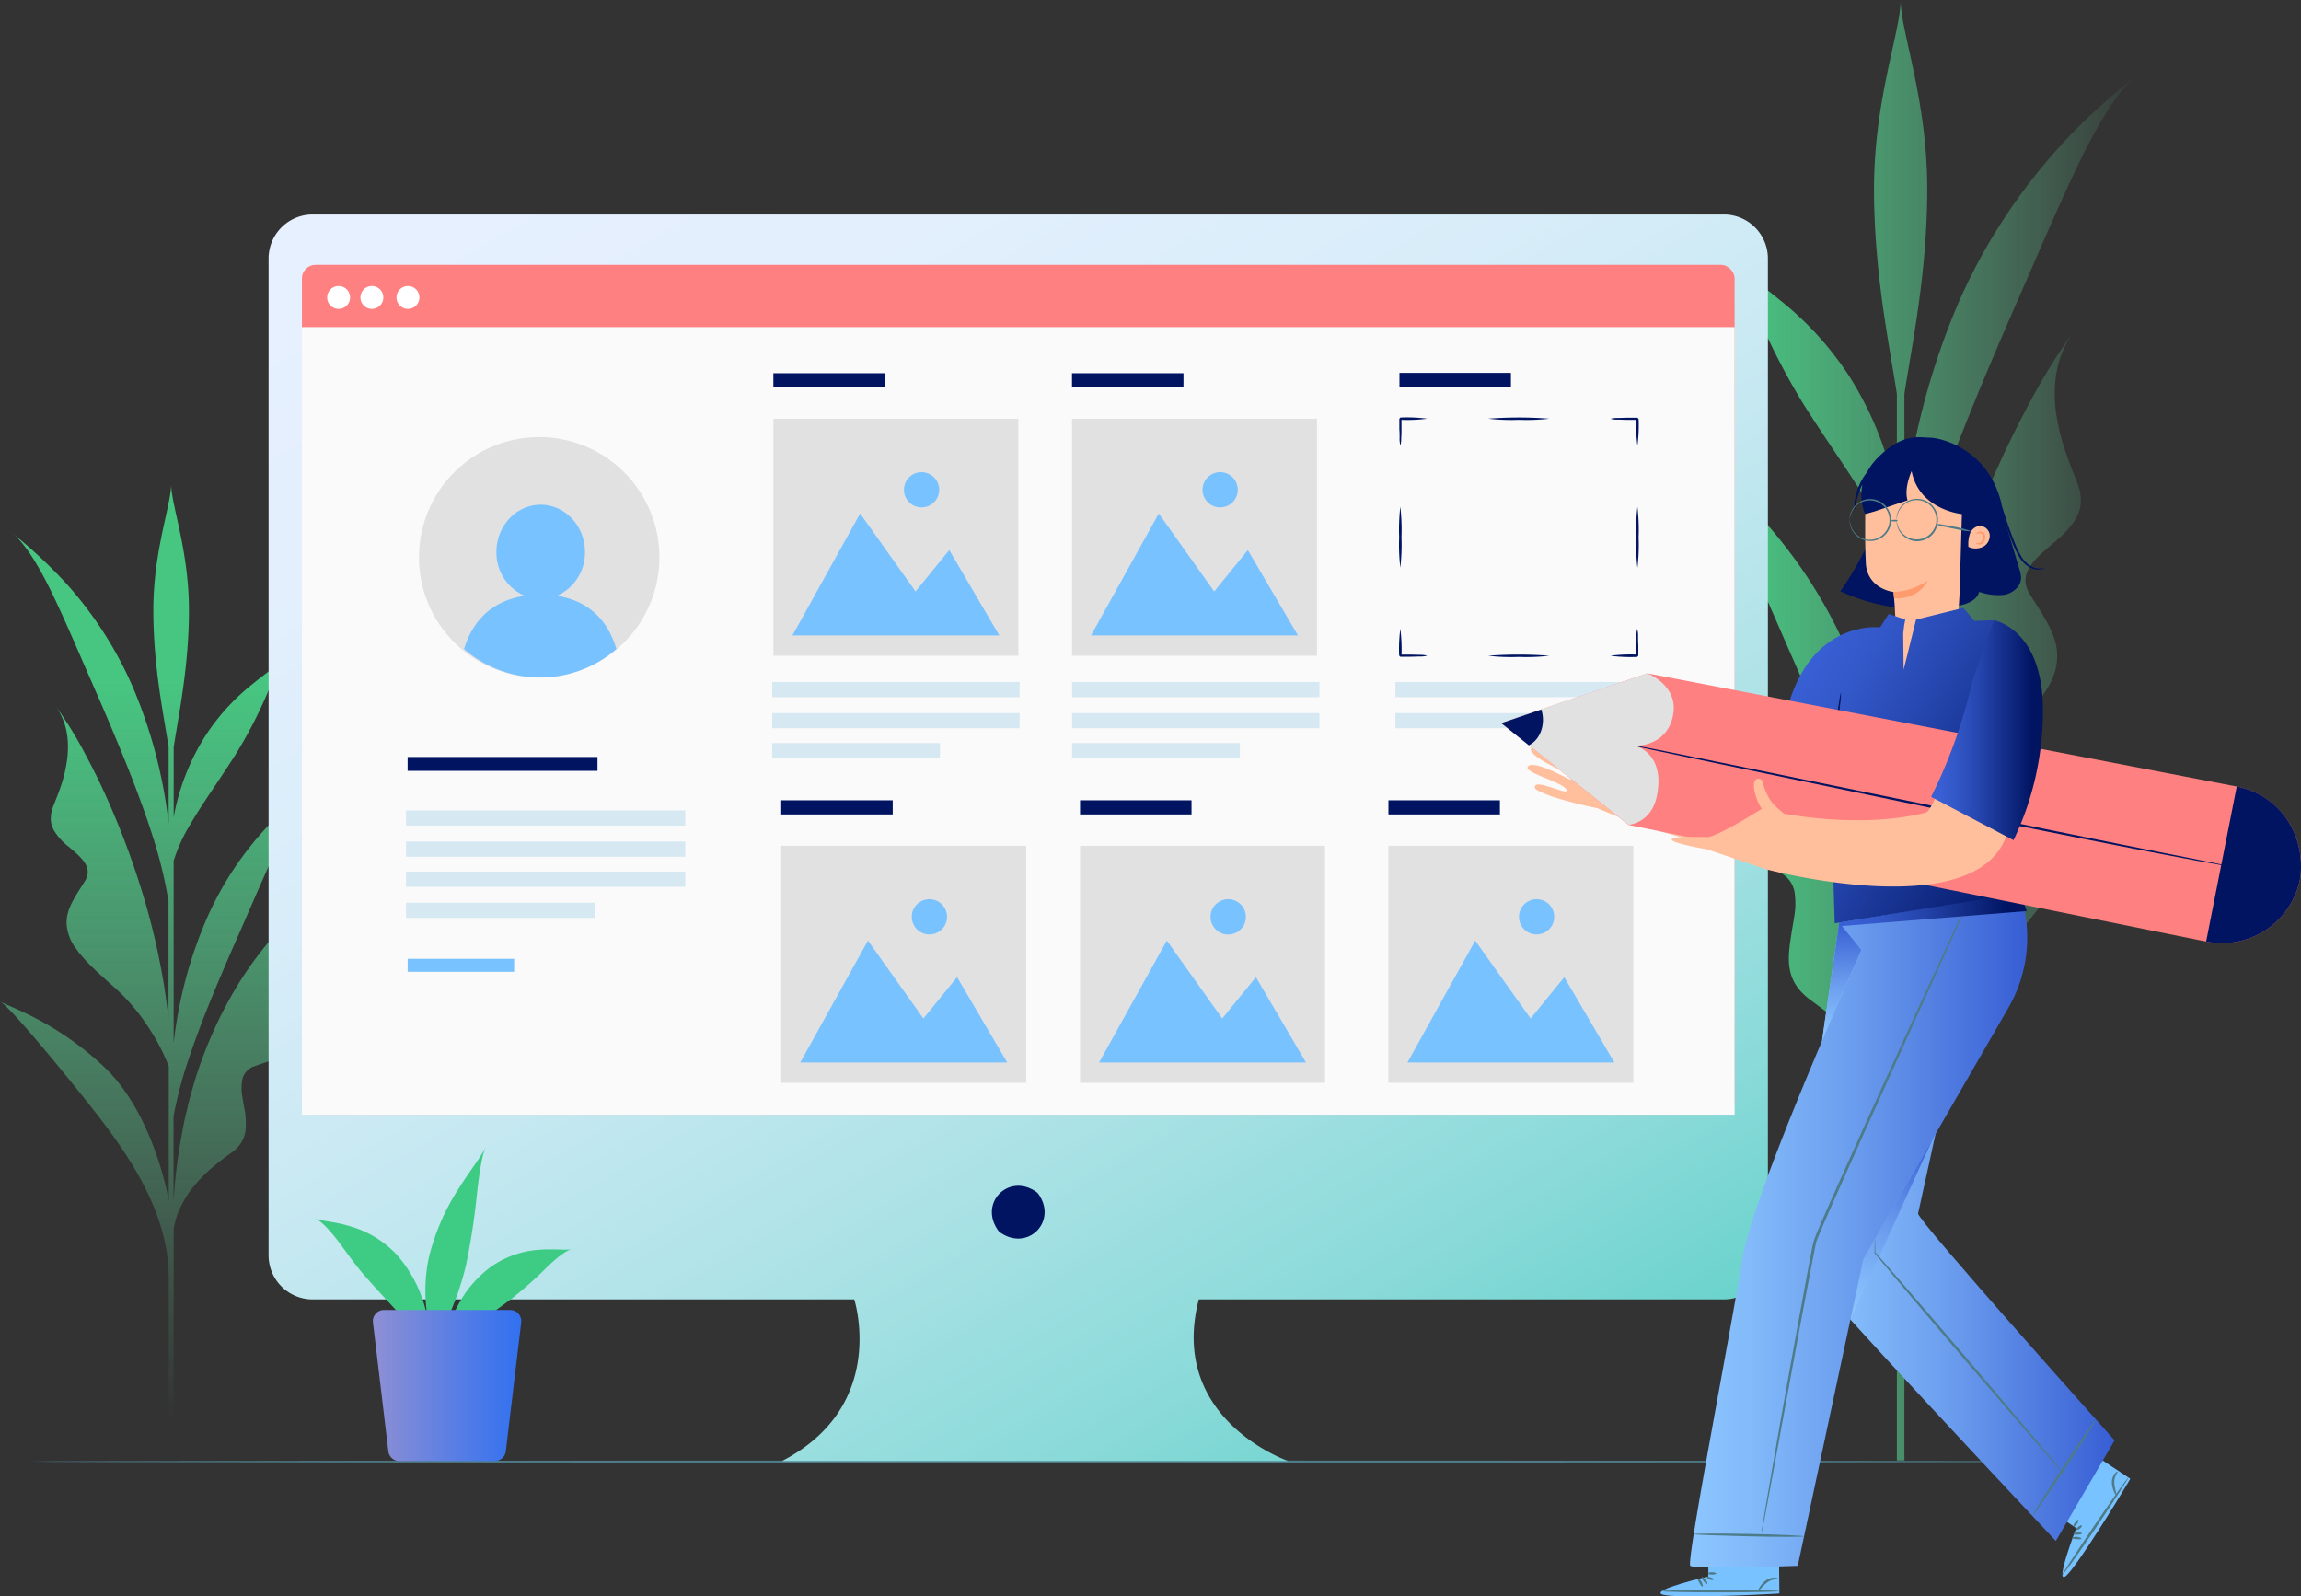 <svg xmlns="http://www.w3.org/2000/svg" xmlns:xlink="http://www.w3.org/1999/xlink" viewBox="0 0 555.07 385.09"><rect x="0" y="0" width="555.07" height="385.09" fill="#333333" stroke="none"/><defs><style>.cls-1{fill:url(#linear-gradient);}.cls-2{fill:url(#linear-gradient-2);}.cls-3{fill:#4d7b87;}.cls-4{fill:url(#linear-gradient-3);}.cls-5{fill:#001462;}.cls-6{fill:#ff8080;}.cls-7{fill:#fafafa;}.cls-8{fill:#fff;}.cls-9{fill:#e1e1e1;}.cls-10{fill:#78c2ff;}.cls-11{fill:#d6e8f2;}.cls-12{fill:#ffbf9d;}.cls-13{fill:#ff9a6c;}.cls-14{fill:url(#Gradiente_sem_nome_17);}.cls-15{fill:url(#Gradiente_sem_nome_17-2);}.cls-16{fill:url(#Gradiente_sem_nome_17-3);}.cls-17{fill:url(#Gradiente_sem_nome_17-4);}.cls-18{fill:url(#Gradiente_sem_nome_38);}.cls-19{fill:url(#Gradiente_sem_nome_44);}.cls-20{fill:url(#Gradiente_sem_nome_38-2);}.cls-21{fill:#3ecc85;}.cls-22{fill:url(#Gradiente_sem_nome_14);}</style><linearGradient id="linear-gradient" x1="44.81" y1="107.63" x2="44.81" y2="342.38" gradientUnits="userSpaceOnUse"><stop offset="0.24" stop-color="#47c681"/><stop offset="1" stop-color="#71d1a1" stop-opacity="0"/></linearGradient><linearGradient id="linear-gradient-2" x1="386.19" y1="176.15" x2="520.22" y2="176.15" xlink:href="#linear-gradient"/><linearGradient id="linear-gradient-3" x1="145.7" y1="9.52" x2="345.56" y2="355.67" gradientUnits="userSpaceOnUse"><stop offset="0" stop-color="#e7f0ff"/><stop offset="0.19" stop-color="#e3effd"/><stop offset="0.37" stop-color="#d8edf9"/><stop offset="0.54" stop-color="#c5e8f1"/><stop offset="0.71" stop-color="#abe2e6"/><stop offset="0.88" stop-color="#8adad9"/><stop offset="1" stop-color="#6bd3cc"/></linearGradient><linearGradient id="Gradiente_sem_nome_17" x1="433.55" y1="293.49" x2="510.1" y2="293.49" gradientUnits="userSpaceOnUse"><stop offset="0" stop-color="#8cc6ff"/><stop offset="0.17" stop-color="#83bbfa"/><stop offset="0.48" stop-color="#6b9dee"/><stop offset="0.88" stop-color="#446dda"/><stop offset="0.99" stop-color="#385fd4"/></linearGradient><linearGradient id="Gradiente_sem_nome_17-2" x1="444.37" y1="317.2" x2="468.26" y2="275.81" xlink:href="#Gradiente_sem_nome_17"/><linearGradient id="Gradiente_sem_nome_17-3" x1="444.29" y1="251.13" x2="444.29" y2="222.55" xlink:href="#Gradiente_sem_nome_17"/><linearGradient id="Gradiente_sem_nome_17-4" x1="407.69" y1="296.67" x2="489" y2="296.67" xlink:href="#Gradiente_sem_nome_17"/><linearGradient id="Gradiente_sem_nome_38" x1="443.67" y1="219.33" x2="488.9" y2="219.33" gradientUnits="userSpaceOnUse"><stop offset="0.08" stop-color="#385fd4"/><stop offset="0.21" stop-color="#3358c9"/><stop offset="0.45" stop-color="#2444ab"/><stop offset="0.75" stop-color="#0d257b"/><stop offset="0.9" stop-color="#001462"/></linearGradient><linearGradient id="Gradiente_sem_nome_44" x1="431.11" y1="168.46" x2="493.95" y2="204.75" gradientUnits="userSpaceOnUse"><stop offset="0" stop-color="#385fd4"/><stop offset="0.16" stop-color="#3358c9"/><stop offset="0.44" stop-color="#2444ab"/><stop offset="0.81" stop-color="#0d257b"/><stop offset="0.99" stop-color="#001462"/></linearGradient><linearGradient id="Gradiente_sem_nome_38-2" x1="465.84" y1="176.15" x2="492.81" y2="176.15" xlink:href="#Gradiente_sem_nome_38"/><linearGradient id="Gradiente_sem_nome_14" x1="153.57" y1="334.27" x2="55.67" y2="334.27" gradientUnits="userSpaceOnUse"><stop offset="0" stop-color="#0060ff"/><stop offset="0.09" stop-color="#0b64fc"/><stop offset="0.25" stop-color="#296ef3"/><stop offset="0.45" stop-color="#597ee4"/><stop offset="0.7" stop-color="#9c94d0"/><stop offset="0.98" stop-color="#f0b1b7"/><stop offset="1" stop-color="#f6b3b5"/></linearGradient></defs><title>creation_1</title><g id="Layer_2" data-name="Layer 2"><g id="OBJECTS"><path class="cls-1" d="M88.94,208l-.51.24-.91.44c-.6.29-1.14.59-1.7.89q-1.63.9-3.15,1.86a70.19,70.19,0,0,0-5.81,4.1,80,80,0,0,0-10.17,9.53,88.33,88.33,0,0,0-8.37,11,97.36,97.36,0,0,0-6.52,12A104.79,104.79,0,0,0,47,260.64c-.6,2.15-1.28,4.29-1.75,6.45l-.77,3.25-.62,3.26a136.11,136.11,0,0,0-2,16.1V269.29a98.87,98.87,0,0,1,4-14.83c2.91-8.7,7.2-18.78,12-29.68,3.91-8.91,7.25-16.76,10.34-23.12s6.16-11,8.67-13.55c-2.48,2.48-7.15,5.7-12.19,11.09A78.64,78.64,0,0,0,50,221.3a105,105,0,0,0-8.11,30.35v-44a39.41,39.41,0,0,1,4-8.77c2.9-5,6.91-10.52,10.94-16.88a110.58,110.58,0,0,0,7.51-14.41A71.34,71.34,0,0,1,69,158.18c-1.26,1.86-4.4,3.79-8,6.77a52,52,0,0,0-11.38,12.44A54.72,54.72,0,0,0,41.9,197.1V180.24c1.18-7.77,3.68-19.48,3.68-33,0-14.51-4.29-25.36-4.29-30.49,0,5.13-4.3,16-4.3,30.49,0,13.55,2.5,25.27,3.69,33v18.36a117.63,117.63,0,0,0-8.82-33.27,92.56,92.56,0,0,0-15.51-24.16,118.81,118.81,0,0,0-13-12.26c2.91,2.55,6.11,7.75,9.43,14.65s6.92,15.51,11.2,25.21c5.14,11.91,9.64,22.91,12.67,32.41a105.6,105.6,0,0,1,4,16.27V245.8c-.38-3.51-.87-7-1.48-10.45a168.69,168.69,0,0,0-5.68-22.71,195.24,195.24,0,0,0-8.43-21.71c-1.61-3.54-3.4-7-5.29-10.52a99.07,99.07,0,0,0-6.63-10.49c3.09,4.16,3.51,8.5,3.13,12.67A34.26,34.26,0,0,1,15,188.66c-.63,2-1.35,3.82-2.05,5.54-1,2.5-.86,4.38,0,6a14,14,0,0,0,3.71,4.12c2.87,2.49,5.92,4.84,3.79,8.29s-4.58,6.63-4.38,10.35a11,11,0,0,0,2.54,6.22c1.67,2.37,4.47,5,8.44,8.52a47.19,47.19,0,0,1,6.54,6.95,59.61,59.61,0,0,1,4.54,7c1.16,2.15,1.94,4,2.51,5.37a1.22,1.22,0,0,0,.07.17v32.41c-.12-.73-3.69-21.16-15.83-32.46-11.41-10.62-22-14-24.85-15.55,2.82,1.56,18.88,21.39,24.13,28.22,8.09,10.54,16.54,23.74,16.54,38.34V352.3H41.9V296.44a20,20,0,0,1,1-3.74,24.83,24.83,0,0,1,3.35-5.91A37.15,37.15,0,0,1,50.78,282c1.64-1.42,3.31-2.69,4.88-3.83a7.75,7.75,0,0,0,3.56-5.33,18.45,18.45,0,0,0-.38-6c-.18-1-.36-2-.49-3a12.12,12.12,0,0,1,0-2.76,4.36,4.36,0,0,1,3-3.86c3.9-1.46,7.93-2.28,10.43-5.19a9,9,0,0,0,1.66-2.63,17.43,17.43,0,0,0,1.16-3.74c.6-3,.91-6.87,1.4-12.44a39.35,39.35,0,0,1,6.7-18.16c3.14-4.62,6.38-7.18,6.92-7.38Z"/><path class="cls-2" d="M387.22,136.5l.75.34,1.37.67c.9.44,1.71.88,2.55,1.33,1.62.9,3.19,1.82,4.71,2.78,3,1.92,5.91,4,8.68,6.14A117.59,117.59,0,0,1,420.5,162,132.45,132.45,0,0,1,433,178.4a146.29,146.29,0,0,1,9.74,17.94,158.57,158.57,0,0,1,7.15,18.88c.9,3.22,1.91,6.42,2.61,9.66l1.14,4.85.94,4.88a205.63,205.63,0,0,1,3,24.08V228.16a148.73,148.73,0,0,0-6-22.17c-4.35-13-10.78-28.08-17.91-44.39-5.85-13.33-10.85-25.06-15.48-34.57s-9.2-16.52-13-20.27c3.71,3.71,10.7,8.52,18.23,16.59a117.47,117.47,0,0,1,21.95,33.05,157,157,0,0,1,12.14,45.38V136a59.47,59.47,0,0,0-6-13.12c-4.34-7.46-10.33-15.73-16.36-25.23A164.74,164.74,0,0,1,424,76.05c-2.77-6.31-5-11.28-6.89-14,1.88,2.79,6.59,5.67,12,10.13a77.55,77.55,0,0,1,17,18.6,81.84,81.84,0,0,1,11.47,29.48V95c-1.78-11.62-5.51-29.14-5.51-49.4,0-21.71,6.42-37.93,6.42-45.6,0,7.67,6.42,23.89,6.42,45.6,0,20.27-3.73,37.79-5.51,49.41v27.46a176.16,176.16,0,0,1,13.18-49.76,139,139,0,0,1,23.2-36.14c7.9-8.94,15.14-14.58,19.43-18.32-4.36,3.81-9.15,11.58-14.1,21.91s-10.36,23.19-16.75,37.7c-7.68,17.81-14.42,34.26-19,48.46a157.84,157.84,0,0,0-6,24.33V193q.84-7.89,2.21-15.63a255.08,255.08,0,0,1,8.49-34A292.91,292.91,0,0,1,482.7,111c2.42-5.3,5.09-10.52,7.91-15.73a150.88,150.88,0,0,1,9.92-15.7c-4.62,6.23-5.25,12.73-4.69,19a52,52,0,0,0,2,9.08c.93,2.92,2,5.7,3.06,8.28,1.53,3.73,1.29,6.55,0,8.9s-3.33,4.31-5.54,6.16c-4.3,3.73-8.86,7.24-5.68,12.39s6.86,9.92,6.55,15.48c-.11,2.8-1.14,5.81-3.8,9.31-2.48,3.54-6.67,7.54-12.61,12.73a71,71,0,0,0-9.79,10.4,88.85,88.85,0,0,0-6.78,10.4c-1.74,3.22-2.91,6.05-3.76,8a1.86,1.86,0,0,1-.1.25V258.4c.18-1.09,5.52-31.64,23.67-48.54,17.06-15.88,33-20.93,37.16-23.26-4.22,2.33-28.23,32-36.08,42.21C472,244.57,459.4,264.3,459.4,286.14a0,0,0,0,1,0,0V352.3h-1.82V268.76a30.26,30.26,0,0,0-1.5-5.59,37.38,37.38,0,0,0-5-8.84,56,56,0,0,0-6.77-7.19c-2.46-2.13-5-4-7.3-5.73-3.46-2.45-4.9-5.11-5.33-8s.12-5.91.58-8.92c.25-1.51.53-3,.72-4.48a17.81,17.81,0,0,0,0-4.13,6.51,6.51,0,0,0-4.48-5.77c-5.83-2.18-11.86-3.4-15.6-7.76a13.68,13.68,0,0,1-2.48-3.93,25.66,25.66,0,0,1-1.74-5.59c-.9-4.45-1.36-10.27-2.09-18.62a58.89,58.89,0,0,0-10-27.14c-4.7-6.92-9.54-10.75-10.36-11Z"/><path class="cls-3" d="M508.22,352.57c0,.15-112.15.26-250.45.26S7.3,352.72,7.3,352.57s112.12-.26,250.47-.26S508.22,352.43,508.22,352.57Z"/><path class="cls-4" d="M415.84,51.74H75.42A10.63,10.63,0,0,0,64.79,62.37V302.82a10.63,10.63,0,0,0,10.63,10.63H206.07s8.31,25.7-17.45,39H310.79s-29.09-10-21.61-39H415.85a10.63,10.63,0,0,0,10.62-10.63V62.37A10.63,10.63,0,0,0,415.84,51.74Z"/><path class="cls-5" d="M250.53,288.07c4.63,6.62-2.62,13.87-9.24,9.24a2.52,2.52,0,0,1-.56-.57c-4.62-6.62,2.62-13.86,9.23-9.24A2.21,2.21,0,0,1,250.53,288.07Z"/><rect class="cls-6" x="72.83" y="63.89" width="345.61" height="205" rx="3.27"/><rect class="cls-7" x="72.83" y="78.91" width="345.61" height="189.98"/><path class="cls-8" d="M101.17,71.8A2.76,2.76,0,1,1,98.41,69,2.75,2.75,0,0,1,101.17,71.8Z"/><path class="cls-8" d="M84.44,71.8A2.76,2.76,0,1,1,81.68,69,2.75,2.75,0,0,1,84.44,71.8Z"/><path class="cls-8" d="M92.47,71.8A2.76,2.76,0,1,1,89.71,69,2.75,2.75,0,0,1,92.47,71.8Z"/><path class="cls-5" d="M243.12,167.37c0,.15-12.66.28-28.28.28s-28.28-.13-28.28-.28,12.66-.28,28.28-.28S243.12,167.21,243.12,167.37Z"/><path class="cls-5" d="M243.12,174.94c0,.15-12.66.28-28.28.28s-28.28-.13-28.28-.28,12.66-.29,28.28-.29S243.12,174.78,243.12,174.94Z"/><path class="cls-5" d="M220.46,182.5c0,.16-7.59.29-17,.29s-16.95-.13-16.95-.29,7.59-.28,16.95-.28S220.46,182.35,220.46,182.5Z"/><rect class="cls-5" x="186.56" y="90.03" width="26.89" height="3.41"/><rect class="cls-9" x="186.56" y="101.01" width="59.09" height="57.17"/><polygon class="cls-10" points="191.15 153.29 207.49 123.87 220.86 142.68 228.99 132.69 241.07 153.29 191.15 153.29"/><circle class="cls-10" cx="222.31" cy="118.15" r="4.25"/><path class="cls-5" d="M315.15,167.37c0,.15-12.66.28-28.27.28s-28.28-.13-28.28-.28,12.66-.28,28.28-.28S315.15,167.21,315.15,167.37Z"/><path class="cls-5" d="M315.15,174.94c0,.15-12.66.28-28.27.28s-28.28-.13-28.28-.28,12.66-.29,28.28-.29S315.15,174.78,315.15,174.94Z"/><path class="cls-5" d="M292.49,182.5c0,.16-7.58.29-16.94.29s-16.95-.13-16.95-.29,7.59-.28,16.95-.28S292.49,182.35,292.49,182.5Z"/><rect class="cls-5" x="258.6" y="90.03" width="26.89" height="3.41"/><rect class="cls-9" x="258.6" y="101.01" width="59.09" height="57.17"/><polygon class="cls-10" points="263.18 153.29 279.53 123.87 292.9 142.68 301.02 132.69 313.11 153.29 263.18 153.29"/><path class="cls-10" d="M298.59,118.15a4.25,4.25,0,1,1-4.25-4.25A4.25,4.25,0,0,1,298.59,118.15Z"/><rect class="cls-5" x="188.46" y="193.05" width="26.89" height="3.41"/><rect class="cls-9" x="188.46" y="204.03" width="59.09" height="57.17"/><polygon class="cls-10" points="193.04 256.31 209.38 226.89 222.75 245.69 230.88 235.71 242.97 256.31 193.04 256.31"/><path class="cls-10" d="M228.45,221.17a4.25,4.25,0,1,1-4.25-4.26A4.25,4.25,0,0,1,228.45,221.17Z"/><rect class="cls-5" x="260.54" y="193.05" width="26.89" height="3.41"/><rect class="cls-9" x="260.54" y="204.03" width="59.09" height="57.17"/><polygon class="cls-10" points="265.13 256.31 281.47 226.89 294.84 245.69 302.96 235.71 315.05 256.31 265.13 256.31"/><path class="cls-10" d="M300.54,221.17a4.26,4.26,0,1,1-4.26-4.26A4.26,4.26,0,0,1,300.54,221.17Z"/><rect class="cls-5" x="334.93" y="193.05" width="26.89" height="3.41"/><rect class="cls-9" x="334.93" y="204.03" width="59.09" height="57.17"/><polygon class="cls-10" points="339.51 256.31 355.86 226.89 369.23 245.69 377.35 235.71 389.44 256.31 339.51 256.31"/><path class="cls-10" d="M374.92,221.17a4.25,4.25,0,1,1-4.25-4.26A4.25,4.25,0,0,1,374.92,221.17Z"/><path class="cls-5" d="M388.48,158.18a38.47,38.47,0,0,1,6.49-.28l-.28.28h0v-1.28c0-.42,0-.82,0-1.22,0-.71,0-1.4.06-2.06a6.3,6.3,0,0,1,.2-1.9,6.3,6.3,0,0,1,.2,1.9c0,.66,0,1.35.06,2.06,0,.4,0,.8,0,1.22v1.28h0l-.28.28A37.25,37.25,0,0,1,388.48,158.18Z"/><path class="cls-5" d="M359,158.18a97,97,0,0,1,14.73,0,47.92,47.92,0,0,1-7.37.28A47.73,47.73,0,0,1,359,158.18Z"/><path class="cls-5" d="M337.8,151.7a38.3,38.3,0,0,1,.28,6.48l-.28-.28h2.52l2.06.06a7.22,7.22,0,0,1,1.9.2,6.3,6.3,0,0,1-1.9.2l-2.06.06-1.22,0h-1.3c-.13-.12.28.29-.28-.28A37.09,37.09,0,0,1,337.8,151.7Z"/><path class="cls-5" d="M337.8,122.23a49.48,49.48,0,0,1,.28,7.37,49.29,49.29,0,0,1-.28,7.36,47.73,47.73,0,0,1-.28-7.36A47.92,47.92,0,0,1,337.8,122.23Z"/><path class="cls-5" d="M344.28,101a37.09,37.09,0,0,1-6.48.28l.28-.28h0v.64c0,.22,0,.44,0,.65,0,.41,0,.82,0,1.22,0,.71,0,1.39-.06,2.06a7.31,7.31,0,0,1-.2,1.9,6.37,6.37,0,0,1-.2-1.9c0-.67,0-1.35-.06-2.06,0-.4,0-.81,0-1.22V101h0l.28-.28A38.3,38.3,0,0,1,344.28,101Z"/><path class="cls-5" d="M373.75,101a47.92,47.92,0,0,1-7.37.28A47.73,47.73,0,0,1,359,101a97,97,0,0,1,14.73,0Z"/><path class="cls-5" d="M395,107.5a37.25,37.25,0,0,1-.28-6.49c.56.56.15.16.28.28h-1.31l-1.21,0-2.07-.06a6.37,6.37,0,0,1-1.9-.2,6.37,6.37,0,0,1,1.9-.2l2.07-.06,1.21,0H395c.12.13-.28-.28.28.28A37.25,37.25,0,0,1,395,107.5Z"/><path class="cls-5" d="M395,137a47.73,47.73,0,0,1-.28-7.36,47.92,47.92,0,0,1,.28-7.37,47.92,47.92,0,0,1,.28,7.37A47.73,47.73,0,0,1,395,137Z"/><path class="cls-5" d="M394.14,167.29c0,.15-12.66.28-28.28.28s-28.27-.13-28.27-.28,12.65-.28,28.27-.28S394.14,167.13,394.14,167.29Z"/><path class="cls-5" d="M394.14,174.86c0,.15-12.66.28-28.28.28s-28.27-.13-28.27-.28,12.65-.29,28.27-.29S394.14,174.7,394.14,174.86Z"/><rect class="cls-5" x="337.59" y="89.95" width="26.89" height="3.41"/><path class="cls-9" d="M159.07,134.44a29,29,0,1,1-29-29A29,29,0,0,1,159.07,134.44Z"/><path class="cls-5" d="M164.81,197.6c0,.15-14.88.28-33.24.28s-33.23-.13-33.23-.28,14.87-.29,33.23-.29S164.81,197.44,164.81,197.6Z"/><path class="cls-5" d="M164.81,205c0,.15-14.88.28-33.24.28s-33.23-.13-33.23-.28,14.87-.28,33.23-.28S164.81,204.79,164.81,205Z"/><path class="cls-5" d="M164.81,212.3c0,.16-14.88.28-33.24.28s-33.23-.12-33.23-.28,14.87-.28,33.23-.28S164.81,212.15,164.81,212.3Z"/><path class="cls-5" d="M136.53,219.81c0,.16-8.63.28-19.28.28S98,220,98,219.81s8.63-.28,19.27-.28S136.53,219.66,136.53,219.81Z"/><rect class="cls-5" x="98.34" y="182.59" width="45.8" height="3.35" transform="translate(242.47 368.54) rotate(180)"/><path class="cls-10" d="M111.94,156.57a28.07,28.07,0,0,0,36.75,0c-1.53-5.24-5.27-11.46-14.36-12.84a11.37,11.37,0,0,0,6.78-10.53c0-6.3-4.73-11.42-10.63-11.45s-10.7,5.06-10.73,11.35a11.36,11.36,0,0,0,6.81,10.63C117.31,145.11,113.5,151.36,111.94,156.57Z"/><rect class="cls-10" x="98.34" y="231.29" width="25.68" height="3.13"/><rect class="cls-11" x="336.62" y="164.5" width="59.67" height="3.67"/><rect class="cls-11" x="336.62" y="172" width="59.67" height="3.67"/><path class="cls-5" d="M482.77,122.66l4.38,14.69a6.89,6.89,0,0,1,.39,2.05c0,2.07-2,3.7-4,4.08a13.75,13.75,0,0,1-6.11-.72c-.54,2.11-3,3-5.15,3.4a47.12,47.12,0,0,1-28.33-3.53,76.89,76.89,0,0,0,9.14-17.46l22.34,1a10.33,10.33,0,0,0,3.92-.33,3.5,3.5,0,0,0,2.44-2.83"/><path class="cls-12" d="M457.17,151.35c.28-1.65-.39-8.54-.39-8.54s-6.3-.67-6.68-6.91,0-20.64,0-20.64l11.47-5.6,12.61,9.55-1.91,31.21L458.65,162.6Z"/><path class="cls-13" d="M456.78,142.81a15.57,15.57,0,0,0,8.27-2.79s-1.88,4.58-8.14,4.32Z"/><path class="cls-5" d="M492.34,137.16a4.53,4.53,0,0,1-2.26-.51,6.39,6.39,0,0,1-2.47-2.4,26.47,26.47,0,0,1-1.84-3.95c-1.17-2.9-2-5.6-2.64-7.56-.1-.31-.18-.59-.26-.87a7.92,7.92,0,0,0-.17-.85c-3.4-13-14.84-15.44-17.11-15.44-2.43,0-6.67-1.34-12.86,5.09a14,14,0,0,0-2.35,3.25,13.87,13.87,0,0,0-2.76,5.88,7.09,7.09,0,0,0-.15,3.09c.12,0,.14-1.18.63-3a15.09,15.09,0,0,1,1.19-3.07,11.87,11.87,0,0,0,.64,7.19l2.22-.62,8-2.7c-.72-2.46.34-5.52.94-6.95l.06-.05c1.82,9.34,12.12,10.32,12.12,10.32l-.52,17.73c10.57-2.26,10.71-13.8,10.64-16.67.48,1.62,1.11,3.48,1.89,5.43a23.42,23.42,0,0,0,1.93,4A6.51,6.51,0,0,0,489.9,137a4.28,4.28,0,0,0,2.47.36c.59-.11.86-.3.85-.33S492.9,137.12,492.34,137.16Z"/><path class="cls-3" d="M471.53,127.07c-1.95-.38-3.59-.65-4.15-.69a4.91,4.91,0,0,0,.12-1,5,5,0,0,0-1-3,4.89,4.89,0,0,0-2.35-1.75,5.06,5.06,0,0,0-2.65-.2,4.95,4.95,0,0,0-3.88,3.73,3.85,3.85,0,0,0-.1.9c0,.21,0,.31,0,.31a10.36,10.36,0,0,1,.21-1.17,4.89,4.89,0,0,1,1.79-2.62,4.72,4.72,0,0,1,2-.87,4.77,4.77,0,0,1,2.49.22,4.69,4.69,0,0,1,2.19,1.65,4.69,4.69,0,0,1,0,5.58,4.65,4.65,0,0,1-2.19,1.66,4.77,4.77,0,0,1-2.49.22,4.88,4.88,0,0,1-3.8-3.49,6.55,6.55,0,0,1-.17-.9c.16,0,.25-.08.25-.12s-.11-.1-.29-.13v0s0,0,0,0a3.25,3.25,0,0,0-.59,0,3.15,3.15,0,0,0-.73.08v-.06a5,5,0,0,0-1-3,5,5,0,0,0-2.36-1.75,5.06,5.06,0,0,0-2.65-.2,4.79,4.79,0,0,0-2.1,1,4.89,4.89,0,0,0-1.78,2.77,3.85,3.85,0,0,0-.1.9,1,1,0,0,0,0,.31s0-.43.22-1.17a4.86,4.86,0,0,1,1.78-2.62,4.77,4.77,0,0,1,4.5-.65,4.69,4.69,0,0,1,2.19,1.65,4.69,4.69,0,0,1,0,5.58,4.65,4.65,0,0,1-2.19,1.66,4.77,4.77,0,0,1-2.49.22,4.91,4.91,0,0,1-2-.88,4.85,4.85,0,0,1-1.78-2.61c-.2-.74-.18-1.18-.22-1.18a1.14,1.14,0,0,0,0,.32,3.77,3.77,0,0,0,.1.89,5,5,0,0,0,3.88,3.74,5,5,0,0,0,6-4.7,2.79,2.79,0,0,0,.75.08,4.66,4.66,0,0,0,.58,0v0a3.77,3.77,0,0,0,.1.89,4.88,4.88,0,0,0,1.77,2.78,5,5,0,0,0,2.11,1,5,5,0,0,0,5.85-3.83c.53.17,2.15.55,4.1.93a29.58,29.58,0,0,0,4.37.69A26.89,26.89,0,0,0,471.53,127.07Z"/><path class="cls-12" d="M474.84,131.89a7.79,7.79,0,0,1,.34-3.08,2.91,2.91,0,0,1,2.24-1.94,2.45,2.45,0,0,1,2.54,2,3,3,0,0,1-1.54,3,4,4,0,0,1-3.47.1"/><path class="cls-13" d="M476.67,131c0-.07.33.08.77,0a1.4,1.4,0,0,0,.94-1.33,1.09,1.09,0,0,0-.22-.83.94.94,0,0,0-.68-.2c-.47,0-.8.16-.83.08s.21-.29.77-.45a1.26,1.26,0,0,1,1.05.21,1.42,1.42,0,0,1,.43,1.23,2,2,0,0,1-.47,1.16,1.41,1.41,0,0,1-.92.49C476.9,131.35,476.61,131,476.67,131Z"/><path class="cls-10" d="M500.85,368.63l-7.53-5.11,9.48-14.16,11.09,7.36-.53.91c-2.4,4.06-12.48,20.44-15,22.53C495.5,382.48,500.85,368.63,500.85,368.63Z"/><path class="cls-3" d="M497.42,380c-.13-.09,3.34-5.44,7.75-11.94s8.11-11.71,8.24-11.62-3.34,5.44-7.75,12S497.55,380.11,497.42,380Z"/><path class="cls-3" d="M502.22,369.92c0,.16-.48.25-1,.29s-1,0-1.05-.16.42-.39,1-.42S502.23,369.76,502.22,369.92Z"/><path class="cls-3" d="M502.1,371.16c0,.16-.55.18-1.16.14s-1.11-.13-1.13-.29.51-.33,1.17-.29S502.14,371,502.1,371.16Z"/><path class="cls-3" d="M510.48,360.67c-.08,0-.27-.26-.5-.77a6.25,6.25,0,0,1-.53-2.17,3.5,3.5,0,0,1,.64-2.19c.37-.47.74-.6.78-.54s-.2.31-.43.77a4,4,0,0,0-.4,1.94,10,10,0,0,0,.34,2.05C510.5,360.3,510.56,360.65,510.48,360.67Z"/><path class="cls-3" d="M500.77,369c-.07-.14.21-.42.57-.69s.71-.45.83-.34-.07.5-.48.81S500.84,369.15,500.77,369Z"/><path class="cls-3" d="M500.19,368.29c-.12-.1,0-.55.35-1s.68-.75.82-.67,0,.53-.34,1S500.32,368.39,500.19,368.29Z"/><path class="cls-10" d="M412.1,380.27v-9.1l17-.11.14,13.32-1.06.07c-4.7.29-23.92,1.15-27.07.22C397.64,383.63,412.1,380.27,412.1,380.27Z"/><path class="cls-3" d="M400.75,383.83c0-.16,6.37-.29,14.23-.29s14.24.13,14.24.29-6.37.3-14.24.3S400.75,384,400.75,383.83Z"/><path class="cls-3" d="M411.8,382.13c-.15.08-.48-.25-.82-.69s-.56-.84-.45-1,.55.13.92.61S411.94,382.05,411.8,382.13Z"/><path class="cls-3" d="M410.71,382.73c-.15.06-.46-.35-.77-.88s-.52-1-.39-1.1.56.24.89.8S410.86,382.67,410.71,382.73Z"/><path class="cls-3" d="M424.09,383.77c-.07,0,.07-.37.37-.84a5.91,5.91,0,0,1,1.49-1.66,3.51,3.51,0,0,1,2.17-.7c.6,0,.91.27.88.33s-.36,0-.87.08a4.15,4.15,0,0,0-1.84.76,11.21,11.21,0,0,0-1.51,1.44C424.41,383.58,424.15,383.82,424.09,383.77Z"/><path class="cls-3" d="M411.75,380.42c.08-.14.46-.07.89.08s.77.34.75.5-.46.22-.94.05S411.66,380.56,411.75,380.42Z"/><path class="cls-3" d="M412,379.54c0-.16.47-.29,1-.28s1,.15,1,.31-.45.28-1,.27S412,379.7,412,379.54Z"/><path class="cls-12" d="M455.1,170.15,436.65,164S428.5,187.47,426,187.7c-13.85,1.26-28.66-3.33-33.85-5.14-.53-.59-1.13-1.31-1.8-2.18a8.29,8.29,0,0,1-1.3-2.48,12.21,12.21,0,0,1-.74-3.42,1.09,1.09,0,0,0-1.87-.86c-.6.78-.75,3.74.61,6.93s-3.47.66-5.25-.24-7.41-3.4-8.12-3.07c-1,.49-.71,1.69,1.09,2.54s7,3.78,6.49,4.7-9.5-3.77-9.5-3.77-1.76-1.31-2.4-.27c-1.14,1.87,8.79,6.14,9.74,6.52.67.26.14,1.28-.56,1s-8.86-4.87-10-3c-.91,1.45,8.13,3.58,9.3,5.46s-6.69-2.31-7.5-.88c-.3.53-.45,1,4.41,2.72A102.24,102.24,0,0,0,385.54,195l0,.05s48.55,21.71,59,.79C455.65,173.64,455.1,170.15,455.1,170.15Z"/><path class="cls-14" d="M443.79,221.75S432,300,433.72,303.71s62.21,68,62.21,68l14.17-24.26s-47.76-53.3-47.4-54.73,16.92-77.47,16.92-77.47Z"/><polygon class="cls-15" points="446.37 318.36 456.32 296.51 466.26 274.66 449.5 303.71 446.37 318.36"/><path class="cls-3" d="M452.29,298.87a4.87,4.87,0,0,1,.06.86c0,.62,0,1.44.06,2.48l0-.08c3.79,4.28,12.2,14,21.89,25.36,6.56,7.74,12.5,14.73,16.86,19.86l5.05,6.07,1.36,1.66a4.94,4.94,0,0,1,.44.61,3.4,3.4,0,0,1-.53-.53l-1.44-1.6-5.2-5.94-17-19.75c-9.7-11.35-18-21.17-21.63-25.58l0,0v0c0-1,0-1.86.06-2.48A4.87,4.87,0,0,1,452.29,298.87Z"/><path class="cls-3" d="M505.56,342.47c.14.09-3.16,5.34-7.37,11.72s-7.74,11.49-7.87,11.4,3.15-5.34,7.36-11.73S505.42,342.38,505.56,342.47Z"/><path class="cls-16" d="M439.53,251.13c.12-.82,9.52-22,9.52-22l-4.57-6.43-.81-.18Z"/><path class="cls-17" d="M453,221l-9.34,1.56,5.38,6.61c-8.68,19.62-26.59,61.16-28.74,74.55-2.85,17.74-13.62,73.15-12.55,74s25.92,0,25.92,0l15.82-74,35-60.62a33.82,33.82,0,0,0,3.56-25l-.71-2.88"/><path class="cls-3" d="M425,369.5a1.81,1.81,0,0,1,0-.41c.05-.3.11-.7.19-1.21l.77-4.63c.7-4.05,1.71-9.86,2.95-17s2.81-15.73,4.51-25.21c.87-4.74,1.79-9.72,2.74-14.88.25-1.28.5-2.58.75-3.89.14-.66.25-1.31.41-2,.08-.33.14-.67.24-1l.37-1c1-2.54,2.14-5,3.26-7.59,9.05-20.33,17.47-38.63,23.56-51.87l7.26-15.67,2-4.24.54-1.1a2,2,0,0,1,.2-.37,1.9,1.9,0,0,1-.15.4L474.2,219c-.45,1-1.09,2.45-1.9,4.29L465.2,239c-6,13.29-14.35,31.61-23.4,51.94-1.12,2.54-2.24,5.06-3.25,7.55l-.36.92c-.1.32-.15.65-.23,1-.15.64-.27,1.31-.4,2-.26,1.31-.51,2.6-.76,3.89L434,321.12c-1.74,9.48-3.31,18-4.63,25.19s-2.39,12.94-3.14,17c-.38,2-.67,3.52-.88,4.61l-.24,1.2A2.51,2.51,0,0,1,425,369.5Z"/><path class="cls-3" d="M435.16,370.6c0,.16-6,.18-13.32,0s-13.3-.37-13.3-.53,6-.18,13.31-.05S435.16,370.44,435.16,370.6Z"/><polygon class="cls-18" points="443.67 222.55 444.03 223.4 488.9 219.77 487.32 215.26 443.67 222.55"/><path class="cls-19" d="M462.21,149.45l-3,12.12-.1-8.72.22-1.94.27-1.46-4-1.35-2.05,3.21-.6,0s-16.16-1.61-21.81,19.73L426,183.73l15.64,7.8,0,1,.95,30.19,45.2-7.32c.18-6.78-6.73-19.06-5.21-25.2l5.21-21L481,149.62l-4.72.15h0l-2.67-3.14-11.36,2.82"/><path class="cls-5" d="M441.89,191.31a3,3,0,0,1-1-.51,8,8,0,0,1-2.09-2.16,6.88,6.88,0,0,1-1.06-4.31,9.59,9.59,0,0,1,5-8l-.14.19c.37-2.77.71-5.15,1-6.84a17.12,17.12,0,0,1,.5-2.67,17.36,17.36,0,0,1-.19,2.72c-.18,1.69-.45,4.09-.79,6.86v.12l-.13.07a9.39,9.39,0,0,0-4.7,7.6,6.76,6.76,0,0,0,.9,4.1,8.66,8.66,0,0,0,1.9,2.18A8.19,8.19,0,0,1,441.89,191.31Z"/><path class="cls-6" d="M397.38,162.42l142.19,27.31c10.14,2,16.52,11.21,15.37,21.76,0,.15-.06.3-.08.44a19.16,19.16,0,0,1-22.67,15.19L392.85,199l-30.73-24.58Z"/><path class="cls-9" d="M397.38,162.42s7.77,2.91,6.17,10.35-9.11,7.13-9.11,7.13,7.3,1.62,5.27,12c-1.3,6.72-6.86,7.07-6.86,7.07l-30.73-24.58Z"/><path class="cls-5" d="M368.81,179.78c3-1.49,4.05-5.46,3-8.63l-9.65,3.29Z"/><path class="cls-5" d="M537.66,208.92l-.38,0-1.09-.18-4.19-.75c-3.64-.66-8.9-1.65-15.39-2.9-13-2.5-30.9-6.09-50.65-10.17l-50.59-10.52-15.32-3.21-4.17-.89L394.8,180a1.39,1.39,0,0,1-.36-.1,2,2,0,0,1,.37,0l1.1.19,4.18.8L415.45,184l50.61,10.37c19.76,4.08,37.66,7.73,50.62,10.32L532,207.74l4.17.85,1.08.23A1.59,1.59,0,0,1,537.66,208.92Z"/><path class="cls-5" d="M532.19,227.12a19.16,19.16,0,0,0,22.67-15.19c0-.14.06-.29.08-.44,1.15-10.55-5.23-19.81-15.37-21.76Z"/><path class="cls-12" d="M475.68,168.11S467,195.4,464.6,196c-13.47,3.44-28.83,1.25-34.24.28-.61-.5-1.32-1.12-2.11-1.86a8.22,8.22,0,0,1-1.68-2.25,13,13,0,0,1-1.28-3.26,1.08,1.08,0,0,0-2-.55c-.47.86-.16,3.81,1.7,6.75,0,0-10.85,6.88-13.22,6.82s-9.15-.23-8.45.71,8.45,2.23,8.45,2.23l14,4.75s51.36,13.82,58.39-8.5c4.31-13.68,7.28-21.73,7.95-25Z"/><path class="cls-20" d="M481.06,149.63s11.29,2,11.74,20.5a72.16,72.16,0,0,1-7.08,32.54l-19.88-10.44a123.26,123.26,0,0,0,10-28.13L481,149.62Z"/><rect class="cls-11" x="97.96" y="195.5" width="67.33" height="3.67"/><rect class="cls-11" x="97.96" y="203" width="67.33" height="3.67"/><rect class="cls-11" x="97.96" y="210.25" width="67.33" height="3.67"/><rect class="cls-11" x="97.96" y="217.75" width="45.67" height="3.67"/><rect class="cls-11" x="186.29" y="164.5" width="59.67" height="3.67"/><rect class="cls-11" x="186.29" y="172" width="59.67" height="3.67"/><rect class="cls-11" x="186.29" y="179.25" width="40.47" height="3.67"/><rect class="cls-11" x="258.62" y="164.5" width="59.67" height="3.67"/><rect class="cls-11" x="258.62" y="172" width="59.67" height="3.67"/><rect class="cls-11" x="258.62" y="179.25" width="40.47" height="3.67"/><path class="cls-21" d="M138,301.28c-1.55.42-3.7,2.14-6.08,4.42a94.11,94.11,0,0,1-8.3,7.41c-2,1.54-4,2.93-5.86,4.29s-3.71,2.68-5.3,4c-3.25,2.59-5.73,5.16-6.58,7.08.85-1.9,1.21-5.44,2.83-9.72a31.79,31.79,0,0,1,3.44-6.69,28.08,28.08,0,0,1,6-6.28,22.74,22.74,0,0,1,12-4.32C133.71,301.18,136.45,301.7,138,301.28Z"/><path class="cls-21" d="M104.59,327.05c.15-1.92-.78-5-1.4-9.05a38.65,38.65,0,0,1,.25-14.6,54,54,0,0,1,7.29-16.82c2.8-4.45,5.45-7.66,6.47-10-1,2.31-1.57,6.44-2.16,11.5a161.18,161.18,0,0,1-2.67,17.31,68.89,68.89,0,0,1-4.64,13.15C106.09,322.22,104.74,325.13,104.59,327.05Z"/><path class="cls-21" d="M76,293.89c1.54.72,4.5.73,8.16,1.83a24.67,24.67,0,0,1,11.6,7,31.77,31.77,0,0,1,7.36,15.3c.93,4.78.67,8.54,1.13,10.72-.46-2.21-2.46-5.42-5.29-8.82s-6.42-7-10-11.07c-3-3.27-5.22-6.57-7.33-9.36S77.54,294.61,76,293.89Z"/><path class="cls-22" d="M123,316H92.64a2.69,2.69,0,0,0-2.67,3l3.71,31.07a2.68,2.68,0,0,0,2.67,2.37h23a2.68,2.68,0,0,0,2.67-2.37l3.71-31.07A2.69,2.69,0,0,0,123,316Z"/></g></g></svg>